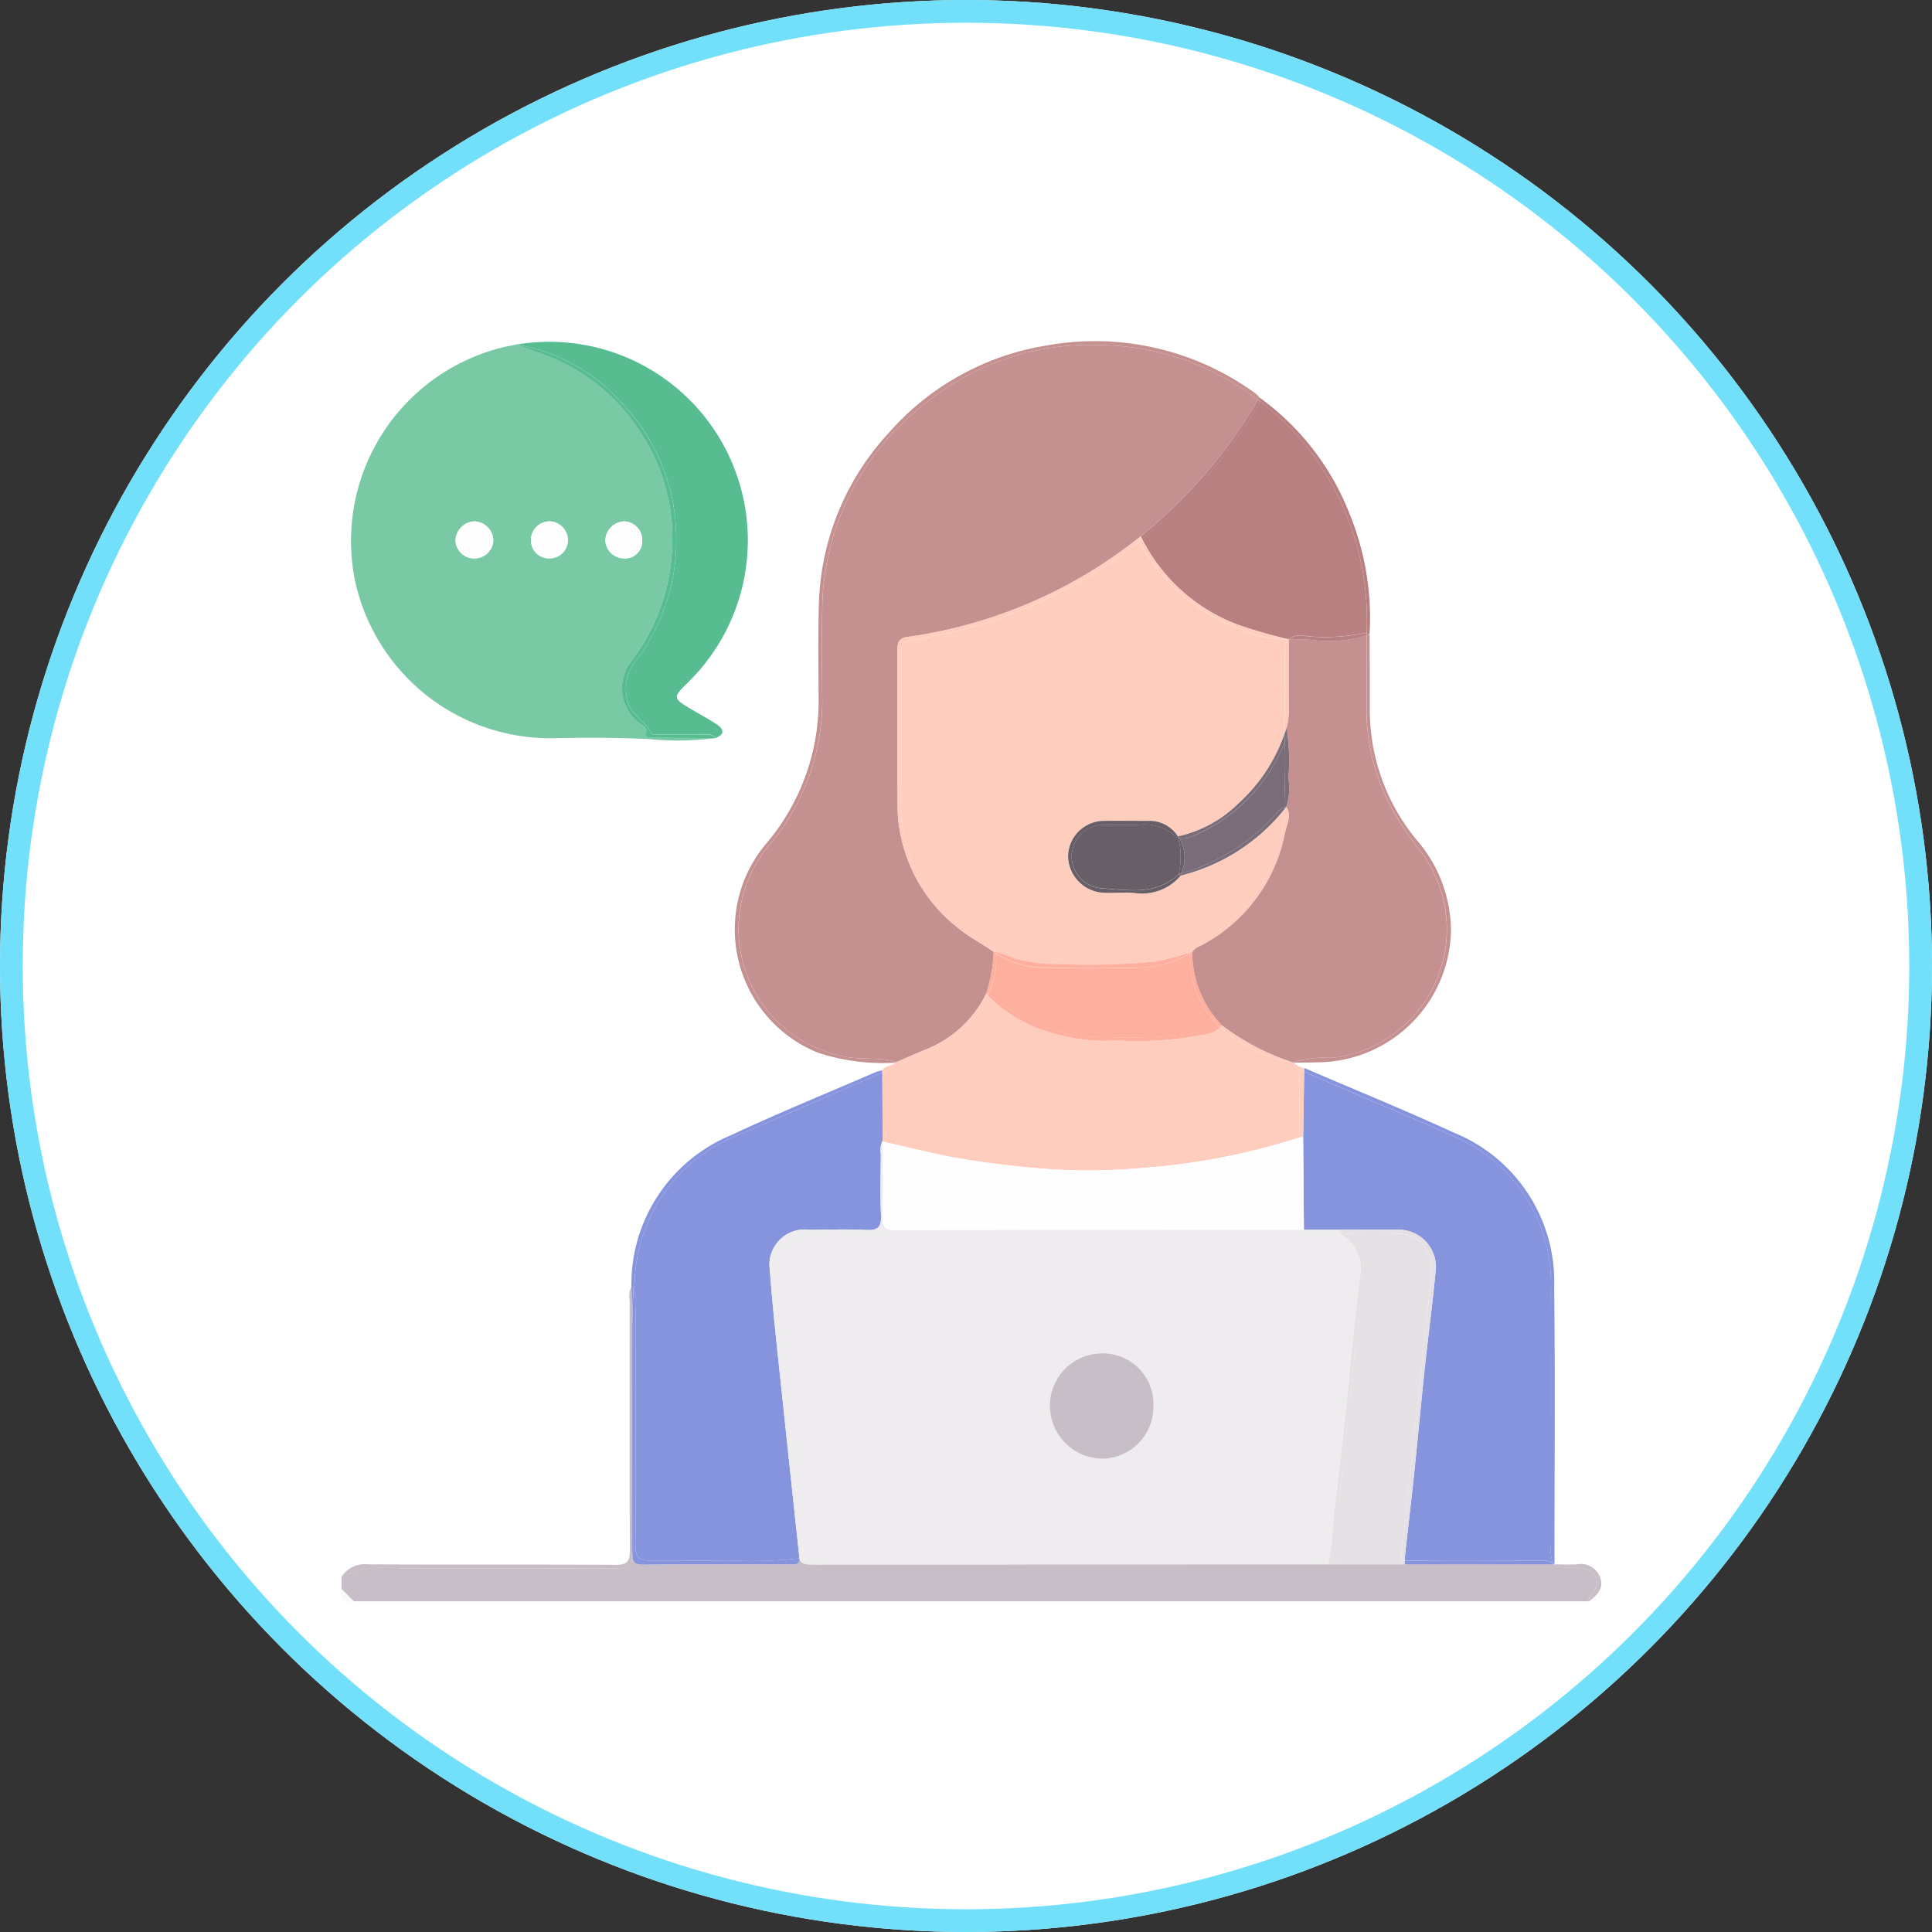 <svg xmlns="http://www.w3.org/2000/svg" xmlns:xlink="http://www.w3.org/1999/xlink" width="85" height="85" viewBox="0 0 85 85">
  <rect x="0" y="0" width="85" height="85" fill="#333333" stroke="none"/>
  <defs>
    <clipPath id="clip-path">
      <rect id="Rectángulo_300825" data-name="Rectángulo 300825" width="55.448" height="55.479" fill="none"/>
    </clipPath>
  </defs>
  <g id="Grupo_886495" data-name="Grupo 886495" transform="translate(-671 -14322.487)">
    <g id="Elipse_6610" data-name="Elipse 6610" transform="translate(671 14322.487)" fill="#fff" stroke="#72e0fa" stroke-width="1">
      <circle cx="42.5" cy="42.5" r="42.5" stroke="none"/>
      <circle cx="42.5" cy="42.5" r="42" fill="none"/>
    </g>
    <g id="Grupo_886137" data-name="Grupo 886137" transform="translate(686 14337.487)">
      <g id="Grupo_886136" data-name="Grupo 886136" clip-path="url(#clip-path)">
        <path id="Trazado_601857" data-name="Trazado 601857" d="M55.2,371.7c.412-.574.182-1.079-.528-1.15-.318-.032-.64.016-.958-.041a.383.383,0,0,1-.22-.116H46.939l-3.361,0q-11.344,0-22.688.008c-.221,0-.434.008-.562-.217-.064.287-.3.212-.481.213-2.127,0-4.255-.012-6.382.014-.33,0-.456-.088-.5-.283-.063.408-.279.444-.993.444q-4.618,0-9.236,0a4.666,4.666,0,0,0-2.561.366v.541l.541.541H55.055c-.043-.149.076-.223.146-.321" transform="translate(-0.151 -316.57)" fill="#c8bec7"/>
        <path id="Trazado_601858" data-name="Trazado 601858" d="M2.738,299.85q4.618,0,9.236,0c.715,0,.93-.036.994-.444a1.309,1.309,0,0,1-.023-.285c.011-3.678.007-7.355.006-11.033,0-.216-.013-.432-.021-.647h0a1.028,1.028,0,0,0-.074.632c0,3.66-.011,7.319.007,10.979,0,.481-.107.642-.62.639-3.641-.023-7.283,0-10.924-.021a1.2,1.2,0,0,0-1.141.55,4.666,4.666,0,0,1,2.561-.366" transform="translate(-0.151 -245.845)" fill="#c8bec7"/>
        <path id="Trazado_601859" data-name="Trazado 601859" d="M370.7,372.526a.91.91,0,0,0-1.041-.561c-.321.015-.642,0-.963,0h-.046a.384.384,0,0,0,.219.116c.318.056.64.009.958.041.71.071.94.576.528,1.15-.07.1-.189.172-.146.321.354-.268.675-.562.49-1.066" transform="translate(-315.304 -318.138)" fill="#c8bec7"/>
        <path id="Trazado_601860" data-name="Trazado 601860" d="M.025,379.484q-.146.687.541.541a.672.672,0,0,1-.541-.541" transform="translate(0 -324.572)" fill="#faf9fa"/>
        <path id="Trazado_601861" data-name="Trazado 601861" d="M.717,380.025l-.541-.541a.672.672,0,0,0,.541.541" transform="translate(-0.151 -324.572)" fill="#faf9fa"/>
        <path id="Trazado_601862" data-name="Trazado 601862" d="M127.579,32.794h0c.479-.2.954-.42,1.438-.612a5.011,5.011,0,0,0,2.573-2.42h0a6.582,6.582,0,0,0,.332-1.845c-.526-.371-1.1-.658-1.6-1.078a6.91,6.91,0,0,1-2.63-5.492c-.009-2.234,0-4.468-.009-6.7,0-.344.083-.531.455-.583a21,21,0,0,0,10.258-4.431,21.762,21.762,0,0,0,4.944-5.642q.108-.176.214-.353l-.013-.01a11.576,11.576,0,0,0-6.983-2.407,11.418,11.418,0,0,0-7.716,2.629,11.5,11.5,0,0,0-4.461,9.054c-.022,1.244-.012,2.489,0,3.733a9.875,9.875,0,0,1-2.293,6.545,5.71,5.71,0,0,0,3.33,9.354c.711.139,1.441,0,2.14.207a.508.508,0,0,1,.006.052h.019" transform="translate(-103.204 -1.04)" fill="#c49090"/>
        <path id="Trazado_601863" data-name="Trazado 601863" d="M124.644,31.582a5.71,5.71,0,0,1-3.33-9.354,9.875,9.875,0,0,0,2.293-6.545c-.011-1.244-.02-2.489,0-3.733A11.5,11.5,0,0,1,128.069,2.9,11.418,11.418,0,0,1,135.785.268a11.576,11.576,0,0,1,6.983,2.407l.013.01.065-.107h0a1.477,1.477,0,0,0-.189-.19,11.988,11.988,0,0,0-9.21-2.094,11.7,11.7,0,0,0-6.9,3.828,11.555,11.555,0,0,0-3.087,7.574c-.039,1.351-.018,2.7-.01,4.056a9.7,9.7,0,0,1-2.315,6.463,5.848,5.848,0,0,0,2.268,9.18,9.1,9.1,0,0,0,3.384.448c0-.016,0-.033-.006-.052-.7-.2-1.429-.068-2.14-.207" transform="translate(-102.434 -0.088)" fill="#c49090"/>
        <path id="Trazado_601864" data-name="Trazado 601864" d="M15.967,18.134c.03-.154-.112-.259-.234-.337a1.922,1.922,0,0,1-.4-2.8,8.737,8.737,0,0,0,1.758-4.654,8.445,8.445,0,0,0-1.414-5.441,8.465,8.465,0,0,0-4.466-3.452c-.319-.111-.634-.235-.951-.353l-.42.083a8.771,8.771,0,0,0-6.678,10.34,8.788,8.788,0,0,0,8.652,6.9c1.438-.031,2.879-.034,4.321.042a12.479,12.479,0,0,0,2.9-.054l-2.753-.019c-.175,0-.373.051-.312-.26M8.427,10.508a.819.819,0,0,1-.852-.787.872.872,0,0,1,.814-.841.858.858,0,0,1,.851.8.82.82,0,0,1-.814.827m3.242,0a.792.792,0,0,1-.773-.8.821.821,0,0,1,.815-.829.833.833,0,0,1,.807.842.807.807,0,0,1-.849.786m2.5-.808a.864.864,0,0,1,.837-.819.819.819,0,0,1,.784.852.752.752,0,0,1-.837.774.825.825,0,0,1-.784-.807" transform="translate(-2.536 -0.941)" fill="#7ac9a5"/>
        <path id="Trazado_601865" data-name="Trazado 601865" d="M89.1,232.762q.01,5,0,10.006c0,.18.011.361,0,.541-.026.443.183.6.614.6,1.154-.011,2.308.011,3.461-.008a19.294,19.294,0,0,0,3.125-.09c-.249-2.336-.5-4.671-.745-7.007-.2-1.891-.415-3.78-.557-5.676a1.554,1.554,0,0,1,1.74-1.775c.828,0,1.657-.032,2.483.01.509.026.7-.107.669-.644-.045-.9-.015-1.8-.01-2.7a.942.942,0,0,1,.076-.578l.022.033h0a.356.356,0,0,1-.023-.034q0-1.5-.01-3.005c-2.062.894-4.12,1.8-6.183,2.689a7.141,7.141,0,0,0-4.71,6.517,2.129,2.129,0,0,1-.046.327,1.467,1.467,0,0,1,.088.793" transform="translate(-76.127 -190.249)" fill="#8694dd"/>
        <path id="Trazado_601866" data-name="Trazado 601866" d="M88.455,231.085a7.141,7.141,0,0,1,4.71-6.517c2.063-.893,4.121-1.795,6.183-2.689,0-.031,0-.063,0-.094h0a1.459,1.459,0,0,0-.258.06c-2.143.928-4.308,1.811-6.421,2.8a7.1,7.1,0,0,0-4.36,6.637h0a.629.629,0,0,1,.1.127,2.127,2.127,0,0,0,.046-.327" transform="translate(-75.53 -189.691)" fill="#8694dd"/>
        <path id="Trazado_601867" data-name="Trazado 601867" d="M95.925,300.159a19.292,19.292,0,0,1-3.125.09c-1.153.019-2.308,0-3.461.008-.432,0-.64-.156-.614-.6.011-.179,0-.36,0-.541q0-5,0-10.006a1.467,1.467,0,0,0-.088-.793c0,.016-.005.032-.009.048a13.09,13.09,0,0,0-.026,1.512q-.006,4.861,0,9.722a3.9,3.9,0,0,1-.026.556c.044.2.17.287.5.283,2.127-.026,4.254-.01,6.382-.014.184,0,.417.074.481-.213h0l-.006-.054" transform="translate(-75.753 -246.598)" fill="#8694dd"/>
        <path id="Trazado_601868" data-name="Trazado 601868" d="M88.324,299.119a1.31,1.31,0,0,0,.023.285,3.939,3.939,0,0,0,.026-.556q0-4.861,0-9.722a13.119,13.119,0,0,1,.026-1.512c0-.016.006-.032.009-.048a.628.628,0,0,0-.1-.127c.007.216.021.432.021.647,0,3.678.006,7.355-.006,11.033" transform="translate(-75.53 -245.846)" fill="#8694dd"/>
        <path id="Trazado_601869" data-name="Trazado 601869" d="M292.549,225.035h0q.017,2.051.033,4.1l1.5,0h0c.919,0,1.839-.017,2.758,0a1.652,1.652,0,0,1,1.553,1.679c-.14,1.5-.34,2.99-.5,4.487-.162,1.515-.3,3.033-.458,4.548-.123,1.176-.263,2.351-.393,3.526-.012.108-.018.216-.024.324,1.994-.032,3.988-.01,5.982-.011a.959.959,0,0,1,.532.111,1.9,1.9,0,0,1-.076-.8c0-3.731.017-7.462-.008-11.193a7.036,7.036,0,0,0-4.454-6.857c-2.121-.949-4.274-1.827-6.4-2.766q-.021,1.426-.042,2.851" transform="translate(-250.216 -190.033)" fill="#8694dd"/>
        <path id="Trazado_601870" data-name="Trazado 601870" d="M299.242,223.986a7.036,7.036,0,0,1,4.454,6.857c.025,3.731,0,7.462.008,11.193a1.9,1.9,0,0,0,.076.8.593.593,0,0,1,.077.057c0-4.072.035-8.144-.013-12.215a7.073,7.073,0,0,0-4.413-6.776c-2.174-1-4.389-1.9-6.586-2.847h0q0,.081,0,.163c2.126.939,4.279,1.818,6.4,2.766" transform="translate(-250.467 -189.07)" fill="#8694dd"/>
        <path id="Trazado_601871" data-name="Trazado 601871" d="M329.87,370.89a.958.958,0,0,0-.532-.111c-1.994,0-3.988-.021-5.982.011,0,.053-.006.106-.01.159H329.9l-.01-.01c-.008-.016-.014-.032-.021-.048" transform="translate(-276.557 -317.121)" fill="#8694dd"/>
        <path id="Trazado_601872" data-name="Trazado 601872" d="M368.454,371.634l.01.01h.046a.587.587,0,0,0-.077-.057c.007.016.013.032.021.048" transform="translate(-315.12 -317.817)" fill="#8694dd"/>
        <path id="Trazado_601873" data-name="Trazado 601873" d="M265.115,108.085a5.693,5.693,0,0,0,3.826-9.006,13,13,0,0,1-1.528-2.353,9.072,9.072,0,0,1-.905-3.917c.02-1.1,0-2.2,0-3.3h0a5.589,5.589,0,0,1-2.4.2,7.649,7.649,0,0,0-1.023-.02c0,.986-.007,1.972,0,2.958a3.226,3.226,0,0,1-.1.954h0a8.4,8.4,0,0,1,.086,2.181,2.68,2.68,0,0,1-.092,1.276c.244.388.017.776-.058,1.132a7.115,7.115,0,0,1-3.742,4.988.726.726,0,0,0-.338.255h0a4.6,4.6,0,0,0,1.319,3.249,10.507,10.507,0,0,0,3.141,1.631h0c0-.009,0-.017,0-.027a5.589,5.589,0,0,1,1.808-.2" transform="translate(-221.389 -76.556)" fill="#c49090"/>
        <path id="Trazado_601874" data-name="Trazado 601874" d="M292.891,89.292c0,1.1.015,2.2,0,3.3a9.069,9.069,0,0,0,.905,3.917,13,13,0,0,0,1.528,2.353,5.693,5.693,0,0,1-3.825,9.006,5.588,5.588,0,0,0-1.808.2c0,.01,0,.017,0,.027.4-.006.792-.01,1.187-.02a5.907,5.907,0,0,0,5.726-5.862,6.147,6.147,0,0,0-1.525-3.937,8.963,8.963,0,0,1-2.046-5.778c0-1.08-.005-2.16-.008-3.24-.043.013-.086.024-.129.036h0" transform="translate(-247.767 -76.34)" fill="#c49090"/>
        <path id="Trazado_601875" data-name="Trazado 601875" d="M165.052,202.364a.546.546,0,0,1,.112.371,22.381,22.381,0,0,1-.035,2.64c-.005.028-.008.055-.013.083.961.22,1.918.458,2.884.649a41,41,0,0,0,4.259.533,25.838,25.838,0,0,0,4.195-.048,29.23,29.23,0,0,0,6.275-1.151l.624-.186c0-.013,0-.026,0-.04-.024-.791-.009-1.583-.006-2.374a.955.955,0,0,1,.094-.527c-.165-.069-.36-.11-.354-.352h0a5.44,5.44,0,0,1-2.1-.761,3.809,3.809,0,0,1-1.113-.786,1.689,1.689,0,0,1-.883.343,15.37,15.37,0,0,1-3.7.23,8.283,8.283,0,0,1-3.178-.438,6.216,6.216,0,0,1-2.491-1.543c-.727,1.643-2.185,2.383-3.77,2.962a.346.346,0,0,1-.312-.005c-.005.006-.012.009-.017.015.012.3-.327.245-.474.385" transform="translate(-141.169 -170.21)" fill="#fecdbe"/>
        <path id="Trazado_601876" data-name="Trazado 601876" d="M290.045,219.79a.484.484,0,0,1,.1-.118h0a.822.822,0,0,1-.458-.234c-.006.242.189.283.354.352" transform="translate(-247.772 -187.685)" fill="#fecdbe"/>
        <path id="Trazado_601877" data-name="Trazado 601877" d="M164.665,219.929c.147-.141.486-.081.474-.385-.155.149-.417.123-.539.324h0a.4.4,0,0,1,.065.061" transform="translate(-140.782 -187.775)" fill="#fecdbe"/>
        <path id="Trazado_601878" data-name="Trazado 601878" d="M172.457,198.489a5.012,5.012,0,0,1-2.573,2.42c-.484.192-.959.408-1.438.612a.346.346,0,0,0,.312.005c1.585-.58,3.042-1.319,3.77-2.962-.023-.026-.048-.049-.071-.075" transform="translate(-144.071 -169.767)" fill="#fecdbe"/>
        <path id="Trazado_601879" data-name="Trazado 601879" d="M164.634,225.278l.1.022c0-.028.007-.056.013-.083a22.412,22.412,0,0,0,.035-2.64.547.547,0,0,0-.112-.371l-.011.01-.055.024q.005,1.5.01,3.005a.364.364,0,0,0,.023.034" transform="translate(-140.783 -190.052)" fill="#fecdbe"/>
        <path id="Trazado_601880" data-name="Trazado 601880" d="M164.655,221.855l.011-.01a.4.4,0,0,0-.065-.061c0,.031,0,.063,0,.094l.055-.024" transform="translate(-140.782 -189.692)" fill="#fecdbe"/>
        <path id="Trazado_601881" data-name="Trazado 601881" d="M291.6,224.769q.021-1.426.042-2.851l-.051-.022-.051-.022a.954.954,0,0,0-.094.527c0,.791-.018,1.583.006,2.374,0,.013,0,.026,0,.04l.148-.044" transform="translate(-249.267 -189.767)" fill="#fecdbe"/>
        <path id="Trazado_601882" data-name="Trazado 601882" d="M292.138,221.175c.017.007.034.014.051.023l.051.022q0-.081,0-.163a.484.484,0,0,0-.1.118" transform="translate(-249.865 -189.07)" fill="#fecdbe"/>
        <path id="Trazado_601883" data-name="Trazado 601883" d="M267.563,208.166h0a.7.7,0,0,1-.07.083,3.8,3.8,0,0,0,1.113.786,5.439,5.439,0,0,0,2.1.761h0a10.5,10.5,0,0,1-3.142-1.631" transform="translate(-228.786 -178.044)" fill="#fecdbe"/>
        <path id="Trazado_601884" data-name="Trazado 601884" d="M243.606,24.426a7.785,7.785,0,0,0,4.2,3.762,21.336,21.336,0,0,0,2.228.643.962.962,0,0,1,.816-.135,8.672,8.672,0,0,0,2.338-.1,1.145,1.145,0,0,1,.292-.015,12.219,12.219,0,0,0-1.816-7.044,11.147,11.147,0,0,0-2.883-3.176,1.259,1.259,0,0,1-.274.5,22.092,22.092,0,0,1-4.9,5.555" transform="translate(-208.356 -15.708)" fill="#b88080"/>
        <path id="Trazado_601885" data-name="Trazado 601885" d="M279.291,17.376a11.149,11.149,0,0,1,2.883,3.176,12.219,12.219,0,0,1,1.816,7.043.4.4,0,0,1,.127.038,12.033,12.033,0,0,0-.858-5.258,11.446,11.446,0,0,0-3.983-5.168.426.426,0,0,1,.015.168" transform="translate(-238.864 -14.718)" fill="#b88080"/>
        <path id="Trazado_601886" data-name="Trazado 601886" d="M248.141,18.511a1.258,1.258,0,0,0,.274-.5c-.027-.02-.053-.041-.08-.061q-.107.177-.214.353a21.761,21.761,0,0,1-4.944,5.642c.02.043.042.084.062.126a22.088,22.088,0,0,0,4.9-5.555" transform="translate(-207.988 -15.348)" fill="#b88080"/>
        <path id="Trazado_601887" data-name="Trazado 601887" d="M278.827,17.315c.027.02.053.041.08.061a.426.426,0,0,0-.015-.168l-.065.107" transform="translate(-238.48 -14.718)" fill="#b88080"/>
        <path id="Trazado_601888" data-name="Trazado 601888" d="M291.188,88.976a8.673,8.673,0,0,1-2.338.1.961.961,0,0,0-.816.135l.024.007a7.6,7.6,0,0,1,1.023.02,5.591,5.591,0,0,0,2.4-.2c0-.025,0-.05,0-.075a1.145,1.145,0,0,0-.292.015" transform="translate(-246.355 -76.083)" fill="#b88080"/>
        <path id="Trazado_601889" data-name="Trazado 601889" d="M311.838,89.065c.043-.012.086-.023.129-.036a.4.4,0,0,0-.127-.038c0,.025,0,.05,0,.075" transform="translate(-266.714 -76.113)" fill="#b88080"/>
        <path id="Trazado_601890" data-name="Trazado 601890" d="M53.354.159h0a7.914,7.914,0,0,1,4.667,2.607,8.566,8.566,0,0,1,2.362,5.721,8.738,8.738,0,0,1-1.725,5.521,1.936,1.936,0,0,0-.341,2.021c.209.5.729.739.963,1.218.061.125.267.068.408.069.613,0,1.225,0,1.838,0,.21,0,.439-.039.6.152.44-.18.327-.41.03-.606-.374-.247-.773-.459-1.159-.689-.753-.448-.759-.5-.13-1.116A8.734,8.734,0,0,0,53.354.159" transform="translate(-45.634 0)" fill="#57bd91"/>
        <path id="Trazado_601891" data-name="Trazado 601891" d="M61.525,18.26c-.613-.008-1.225,0-1.838,0-.142,0-.348.056-.408-.069-.234-.479-.753-.716-.963-1.218a1.936,1.936,0,0,1,.341-2.021,8.738,8.738,0,0,0,1.725-5.521,8.566,8.566,0,0,0-2.362-5.721A7.914,7.914,0,0,0,53.355,1.1c.317.118.631.242.951.353a8.465,8.465,0,0,1,4.466,3.452,8.444,8.444,0,0,1,1.414,5.441A8.736,8.736,0,0,1,58.428,15a1.922,1.922,0,0,0,.4,2.8c.121.078.264.183.234.337-.061.311.138.259.312.26l2.753.019c-.166-.191-.394-.149-.6-.152" transform="translate(-45.634 -0.941)" fill="#57bd91"/>
        <path id="Trazado_601892" data-name="Trazado 601892" d="M156.673,276.624c.123-1.153.227-2.309.348-3.462.095-.9.2-1.807.3-2.71a1.773,1.773,0,0,0-.75-1.926.34.34,0,0,1-.082-.078l-.159,0c-.507-.045-1.036.126-1.518-.156l-.009-.015q-8.959,0-17.918.013c-.347,0-.5-.078-.538-.345-.082.5-.352.5-1.331.5-.667,0-1.335-.016-2,.006a1.393,1.393,0,0,0-1.476,1.51c.022,1.281.241,2.547.373,3.819q.434,4.2.894,8.388a.8.8,0,0,1-.087.568,7.434,7.434,0,0,0,1.307.09q10.648,0,21.3,0a4.622,4.622,0,0,1,.594.015h.049c.168-.842.18-1.7.291-2.552.158-1.22.286-2.443.417-3.667m-10.667,1.726a2.334,2.334,0,0,1-2.307-2.343,2.3,2.3,0,0,1,2.3-2.292,2.226,2.226,0,0,1,2.258,2.309,2.283,2.283,0,0,1-2.25,2.325" transform="translate(-112.506 -229.174)" fill="#eeecee"/>
        <path id="Trazado_601893" data-name="Trazado 601893" d="M162.68,370.282a4.612,4.612,0,0,0-.594-.015q-10.648,0-21.3,0a7.434,7.434,0,0,1-1.307-.09.5.5,0,0,1-.037.049c.128.225.341.217.562.217q11.344-.007,22.688-.008c.012-.052.021-.1.031-.155h-.048" transform="translate(-119.27 -316.612)" fill="#eeecee"/>
        <path id="Trazado_601894" data-name="Trazado 601894" d="M131.8,261.01q-.467-4.192-.894-8.388c-.132-1.272-.351-2.538-.373-3.819a1.393,1.393,0,0,1,1.476-1.511c.667-.022,1.335-.006,2-.006.979,0,1.249,0,1.331-.5a1.173,1.173,0,0,1-.011-.2c.031-1.115.014-2.232.016-3.348h0l-.022-.033a.944.944,0,0,0-.076.578c0,.9-.034,1.8.01,2.7.027.538-.16.67-.669.645-.826-.042-1.655-.014-2.483-.01a1.554,1.554,0,0,0-1.74,1.775c.142,1.9.361,3.785.557,5.676.243,2.336.5,4.672.745,7.007h.005l.037.005a.8.8,0,0,0,.087-.568" transform="translate(-111.497 -208.013)" fill="#eeecee"/>
        <path id="Trazado_601895" data-name="Trazado 601895" d="M139.449,370.146l-.037-.006h-.005l.006.054h0a.564.564,0,0,0,.037-.049" transform="translate(-119.234 -316.58)" fill="#eeecee"/>
        <path id="Trazado_601896" data-name="Trazado 601896" d="M292.334,270.255c.482.282,1.011.112,1.518.156l.159,0c-.043-.052-.08-.114-.122-.166h0l-1.5,0h-.066l.009.015" transform="translate(-250.025 -231.136)" fill="#eeecee"/>
        <path id="Trazado_601897" data-name="Trazado 601897" d="M304.218,285.35c.373-3.451.727-6.9,1.1-10.355.072-.662.143-1.323.206-1.986a1.5,1.5,0,0,0-1.463-1.649c-.792-.016-1.584-.013-2.377,0a1.748,1.748,0,0,1,.825,1.892c-.4,3.544-.738,7.1-1.142,10.639-.053.465-.1.931-.137,1.4a.981.981,0,0,1-.125.466c1.041-.016,2.083-.02,3.124,0a.932.932,0,0,1-.016-.4" transform="translate(-257.539 -232.084)" fill="#e4e0e4"/>
        <path id="Trazado_601898" data-name="Trazado 601898" d="M300.266,370.8a.593.593,0,0,1-.143.157l3.36,0a.455.455,0,0,1-.093-.16c-1.041-.02-2.083-.016-3.124,0" transform="translate(-256.694 -317.134)" fill="#e4e0e4"/>
        <path id="Trazado_601899" data-name="Trazado 601899" d="M306.481,280.919c.159-1.515.3-3.033.458-4.548.16-1.5.36-2.989.5-4.487a1.652,1.652,0,0,0-1.553-1.679c-.919-.014-1.838,0-2.758,0,.1.053.2.108.286.165.793-.009,1.585-.011,2.377,0a1.5,1.5,0,0,1,1.463,1.649c-.063.663-.133,1.324-.206,1.986-.377,3.451-.732,6.9-1.1,10.355a.931.931,0,0,0,.016.4h.1c.006-.108.013-.217.024-.324.13-1.175.27-2.35.393-3.526" transform="translate(-259.265 -231.101)" fill="#e4e0e4"/>
        <path id="Trazado_601900" data-name="Trazado 601900" d="M322.8,370.883h-.1a.451.451,0,0,0,.093.16c0-.053.007-.106.01-.159H322.8" transform="translate(-276.005 -317.214)" fill="#e4e0e4"/>
        <path id="Trazado_601901" data-name="Trazado 601901" d="M300.708,283.928c.4-3.544.742-7.095,1.143-10.639a1.748,1.748,0,0,0-.825-1.892l-.164,0a.337.337,0,0,0,.082.078,1.773,1.773,0,0,1,.75,1.926c-.1.9-.209,1.806-.3,2.71-.121,1.154-.225,2.309-.348,3.462-.13,1.223-.258,2.447-.416,3.666-.11.849-.122,1.71-.291,2.552h.112a.978.978,0,0,0,.125-.466c.033-.467.084-.934.137-1.4" transform="translate(-256.876 -232.125)" fill="#e4e0e4"/>
        <path id="Trazado_601902" data-name="Trazado 601902" d="M300.266,370.88h-.112c-.01.052-.019.1-.031.155a.593.593,0,0,0,.143-.157" transform="translate(-256.694 -317.213)" fill="#e4e0e4"/>
        <path id="Trazado_601903" data-name="Trazado 601903" d="M303.25,270.427l.164,0c-.088-.057-.183-.112-.286-.164.043.052.08.114.122.166" transform="translate(-259.265 -231.154)" fill="#e4e0e4"/>
        <path id="Trazado_601904" data-name="Trazado 601904" d="M177.312,79.429a30.831,30.831,0,0,0,4.2-.121c.5-.092.977-.263,1.464-.4v0c.074-.251.288-.352.492-.47a7.119,7.119,0,0,0,3.673-5.6,1.1,1.1,0,0,0-.007-.252,8.459,8.459,0,0,1-4.593,2.95,2.234,2.234,0,0,1-2.032.759c-.429-.038-.864,0-1.3-.01a1.641,1.641,0,0,1-1.618-1.62,1.587,1.587,0,0,1,1.62-1.543c.63-.012,1.26,0,1.89,0a1.48,1.48,0,0,1,1.325.688,5.449,5.449,0,0,0,2.692-1.479,7.393,7.393,0,0,0,1.993-3.023c-.007-.1-.013-.208-.022-.313.071-1.013.03-2.028.043-3.042a1.6,1.6,0,0,1,.106-.784c.01-.01.021-.017.031-.026a5.124,5.124,0,0,1-2.247-.528,8.08,8.08,0,0,1-4.091-3.419,1.021,1.021,0,0,1-.182-.386,21.2,21.2,0,0,1-9.642,4.294l-.213.039c-.645.116-.657.126-.658.806,0,2.2,0,4.4,0,6.594a6.084,6.084,0,0,0,.4,2.112,7.189,7.189,0,0,0,3.231,3.784c.2.118.429.2.535.434,0,.007,0,.014,0,.021a6.3,6.3,0,0,1,.831.289,7.193,7.193,0,0,0,2.074.252" transform="translate(-145.604 -52.006)" fill="#fecdbe"/>
        <path id="Trazado_601905" data-name="Trazado 601905" d="M173.462,77.644c-.106-.234-.336-.317-.535-.434a7.189,7.189,0,0,1-3.231-3.784,6.083,6.083,0,0,1-.4-2.112c0-2.2,0-4.4,0-6.594,0-.68.013-.691.658-.806l.213-.039a21.2,21.2,0,0,0,9.642-4.294.362.362,0,0,1,.04-.207A21,21,0,0,1,169.593,63.8c-.371.052-.457.239-.455.583.012,2.234,0,4.468.009,6.7a6.91,6.91,0,0,0,2.63,5.491c.5.42,1.077.707,1.6,1.078a.757.757,0,0,1,.086.006c0-.007,0-.014,0-.021" transform="translate(-144.663 -50.782)" fill="#fecdbe"/>
        <path id="Trazado_601906" data-name="Trazado 601906" d="M262.426,141.988a7.119,7.119,0,0,1-3.673,5.6c-.2.118-.418.219-.491.469v0l.087-.025h0a.728.728,0,0,1,.338-.255,7.115,7.115,0,0,0,3.742-4.988c.075-.356.3-.744.058-1.132h0l-.067.078a1.1,1.1,0,0,1,.007.252" transform="translate(-220.89 -121.16)" fill="#fecdbe"/>
        <path id="Trazado_601907" data-name="Trazado 601907" d="M286.867,90.763a1.6,1.6,0,0,0-.106.784c-.013,1.014.029,2.029-.043,3.042.009.1.016.208.022.313.031-.085.064-.169.092-.255h0a3.224,3.224,0,0,0,.1-.954c0-.986,0-1.972,0-2.957h0l-.034,0c-.01.009-.021.016-.031.026" transform="translate(-245.229 -77.605)" fill="#fecdbe"/>
        <path id="Trazado_601908" data-name="Trazado 601908" d="M247.174,64.132a5.127,5.127,0,0,0,2.247.528l.01-.009a21.346,21.346,0,0,1-2.228-.643,7.785,7.785,0,0,1-4.2-3.762l-.033.028-.069.053a1.023,1.023,0,0,0,.182.386,8.081,8.081,0,0,0,4.091,3.419" transform="translate(-207.753 -51.528)" fill="#fecdbe"/>
        <path id="Trazado_601909" data-name="Trazado 601909" d="M242.89,59.58l.069-.053.033-.028c-.021-.042-.042-.083-.062-.126a.362.362,0,0,0-.04.207" transform="translate(-207.741 -50.782)" fill="#fecdbe"/>
        <path id="Trazado_601910" data-name="Trazado 601910" d="M287.962,90.7l.034,0-.024-.007-.01.009" transform="translate(-246.293 -77.564)" fill="#fecdbe"/>
        <path id="Trazado_601911" data-name="Trazado 601911" d="M205.7,186.1a4.306,4.306,0,0,1-2.255.64c-1.35.038-2.7.047-4.053,0a3.984,3.984,0,0,1-2.245-.616,3.56,3.56,0,0,1-.305,1.73c-.01.024-.021.045-.031.069a2.421,2.421,0,0,1,.627.433,7.1,7.1,0,0,0,4.332,1.435,27.081,27.081,0,0,0,3.721-.088c.516-.071.993-.268,1.495-.379a4.127,4.127,0,0,1-1.284-3.22" transform="translate(-168.33 -159.168)" fill="#feaf9d"/>
        <path id="Trazado_601912" data-name="Trazado 601912" d="M196.286,187.538a3.563,3.563,0,0,0,.305-1.73c-.033-.024-.066-.047-.1-.073a6.576,6.576,0,0,1-.332,1.845h0a.717.717,0,0,1,.094.026c.01-.023.022-.045.031-.069" transform="translate(-167.776 -158.86)" fill="#feaf9d"/>
        <path id="Trazado_601913" data-name="Trazado 601913" d="M259.431,188.988c.041-.009.082-.019.124-.027a4.6,4.6,0,0,1-1.319-3.249h0c-.029.02-.06.036-.089.056a4.126,4.126,0,0,0,1.284,3.22" transform="translate(-220.778 -158.839)" fill="#feaf9d"/>
        <path id="Trazado_601914" data-name="Trazado 601914" d="M206.852,200.069c-.5.111-.978.308-1.495.379a27.057,27.057,0,0,1-3.721.088A7.1,7.1,0,0,1,197.3,199.1a2.42,2.42,0,0,0-.627-.433l-.022.049a6.217,6.217,0,0,0,2.491,1.543,8.288,8.288,0,0,0,3.178.438,15.376,15.376,0,0,0,3.7-.23,1.688,1.688,0,0,0,.883-.342l-.027-.026-.027-.031" transform="translate(-168.199 -169.92)" fill="#feaf9d"/>
        <path id="Trazado_601915" data-name="Trazado 601915" d="M196.162,198.489c.023.026.048.049.071.075l.022-.049a.741.741,0,0,0-.094-.026" transform="translate(-167.777 -169.767)" fill="#feaf9d"/>
        <path id="Trazado_601916" data-name="Trazado 601916" d="M267.244,208.166c-.042.008-.083.018-.124.027l.027.031.027.026a.7.7,0,0,0,.07-.083" transform="translate(-228.467 -178.044)" fill="#feaf9d"/>
        <path id="Trazado_601917" data-name="Trazado 601917" d="M205.357,186.466a4.305,4.305,0,0,0,2.255-.64c0-.01,0-.02,0-.03a15.151,15.151,0,0,1-1.464.4,30.835,30.835,0,0,1-4.2.121,7.183,7.183,0,0,1-2.074-.252,6.292,6.292,0,0,0-.831-.289c0,.022.009.044.013.066a3.984,3.984,0,0,0,2.245.617c1.35.051,2.7.041,4.053,0" transform="translate(-170.244 -158.897)" fill="#feaf9d"/>
        <path id="Trazado_601918" data-name="Trazado 601918" d="M198.54,185.742a.76.76,0,0,0-.086-.006c.032.025.065.049.1.073,0-.022-.008-.044-.013-.066" transform="translate(-169.737 -158.86)" fill="#feaf9d"/>
        <path id="Trazado_601919" data-name="Trazado 601919" d="M258.246,185.769c.03-.019.06-.036.089-.056l-.087.025c0,.01,0,.02,0,.03" transform="translate(-220.877 -158.84)" fill="#feaf9d"/>
        <path id="Trazado_601920" data-name="Trazado 601920" d="M35.638,54.86a.872.872,0,0,0-.814.841.833.833,0,0,0,1.665-.04.858.858,0,0,0-.851-.8" transform="translate(-29.785 -46.921)" fill="#fdfefd"/>
        <path id="Trazado_601921" data-name="Trazado 601921" d="M58.588,54.86a.821.821,0,0,0-.815.829.792.792,0,0,0,.773.8A.807.807,0,0,0,59.4,55.7a.833.833,0,0,0-.807-.842" transform="translate(-49.413 -46.921)" fill="#fdfefd"/>
        <path id="Trazado_601922" data-name="Trazado 601922" d="M82.011,55.716a.819.819,0,0,0-.784-.852.864.864,0,0,0-.837.819.825.825,0,0,0,.784.807.752.752,0,0,0,.837-.775" transform="translate(-68.757 -46.925)" fill="#fdfefd"/>
        <path id="Trazado_601923" data-name="Trazado 601923" d="M165.47,243.885c.007.757,0,1.514,0,2.271.006.66.052.712.705.715,1.911.007,3.821,0,5.731,0q5.488,0,10.976,0a1.694,1.694,0,0,1,.832.1,1.3,1.3,0,0,1-.084-.591c0-1.088-.013-2.177.006-3.265a1.555,1.555,0,0,1-.54.193,34.22,34.22,0,0,1-7.287,1.213,32.582,32.582,0,0,1-9.53-.963,3.559,3.559,0,0,1-.87-.29c-.007,0-.012-.011-.019-.016,0,.011,0,.021,0,.032a1.311,1.311,0,0,1,.079.6" transform="translate(-141.459 -207.94)" fill="#fefefe"/>
        <path id="Trazado_601924" data-name="Trazado 601924" d="M164.83,243.449l-.01-.015h0l.011.015" transform="translate(-140.969 -208.209)" fill="#fefefe"/>
        <path id="Trazado_601925" data-name="Trazado 601925" d="M165.133,243.827a.347.347,0,0,1-.049-.041.563.563,0,0,1,.044.073l0-.032" transform="translate(-141.196 -208.51)" fill="#fefefe"/>
        <path id="Trazado_601926" data-name="Trazado 601926" d="M291.446,245.331a1.3,1.3,0,0,0,.084.591.766.766,0,0,1,.105.068q-.017-2.051-.033-4.1a.509.509,0,0,1-.15.178c-.019,1.088-.006,2.177-.006,3.265" transform="translate(-249.269 -206.885)" fill="#fefefe"/>
        <path id="Trazado_601927" data-name="Trazado 601927" d="M165.443,242.479a3.557,3.557,0,0,0,.87.29,32.582,32.582,0,0,0,9.53.963,34.221,34.221,0,0,0,7.287-1.213,1.555,1.555,0,0,0,.54-.193c0-.045,0-.09,0-.134l-.624.186a29.225,29.225,0,0,1-6.275,1.151,25.84,25.84,0,0,1-4.195.048,41.029,41.029,0,0,1-4.259-.533c-.966-.191-1.923-.429-2.884-.649,0,.023-.007.046-.01.069.007,0,.012.011.019.016" transform="translate(-141.487 -207.145)" fill="#fefefe"/>
        <path id="Trazado_601928" data-name="Trazado 601928" d="M164.837,243.451c.01.012.018.024.027.036a.365.365,0,0,0,.049.041c0-.023.007-.046.01-.069l-.1-.022.01.015" transform="translate(-140.976 -208.21)" fill="#fefefe"/>
        <path id="Trazado_601929" data-name="Trazado 601929" d="M291.664,241.887l-.148.044c0,.045,0,.09,0,.134a.511.511,0,0,0,.15-.178" transform="translate(-249.331 -206.885)" fill="#fefefe"/>
        <path id="Trazado_601930" data-name="Trazado 601930" d="M182.364,247.876q-5.488-.005-10.976,0c-1.91,0-3.821,0-5.731,0-.654,0-.7-.055-.705-.715-.007-.757,0-1.514,0-2.271a1.311,1.311,0,0,0-.079-.6,19.629,19.629,0,0,0-.046,2.567,6.591,6.591,0,0,1-.043.856c.038.267.191.346.538.345q8.959-.021,17.918-.013a.652.652,0,0,1-.04-.068,1.694,1.694,0,0,0-.832-.1" transform="translate(-140.936 -208.941)" fill="#fefefe"/>
        <path id="Trazado_601931" data-name="Trazado 601931" d="M164.7,246.782a1.155,1.155,0,0,0,.011.2,6.6,6.6,0,0,0,.043-.857,19.629,19.629,0,0,1,.046-2.567.572.572,0,0,0-.044-.073.349.349,0,0,1-.027-.036l-.011-.015h0c0,1.116.015,2.232-.016,3.348" transform="translate(-140.87 -208.209)" fill="#fefefe"/>
        <path id="Trazado_601932" data-name="Trazado 601932" d="M292.09,269.837h.066a.751.751,0,0,0-.105-.068.641.641,0,0,0,.04.068" transform="translate(-249.79 -230.733)" fill="#fefefe"/>
        <path id="Trazado_601933" data-name="Trazado 601933" d="M164.924,243.573c-.009-.012-.017-.024-.027-.036a.349.349,0,0,0,.027.036" transform="translate(-141.036 -208.297)" fill="#fefefe"/>
        <path id="Trazado_601934" data-name="Trazado 601934" d="M255.415,126.078a.8.8,0,0,1-.512.065,1.694,1.694,0,0,1,.079,1.557,8.918,8.918,0,0,0,4.157-2.6.887.887,0,0,1,.4-.319,1.248,1.248,0,0,1-.009-.17c.012-.9.05-1.8.014-2.7l-.01.026a7.407,7.407,0,0,1-4.121,4.146" transform="translate(-218.018 -104.267)" fill="#7a6d79"/>
        <path id="Trazado_601935" data-name="Trazado 601935" d="M286.9,118.366c.036.9,0,1.8-.014,2.7a1.254,1.254,0,0,0,.009.17.461.461,0,0,1,.073-.015,2.683,2.683,0,0,0,.092-1.276,8.413,8.413,0,0,0-.086-2.181.959.959,0,0,1-.075.6" transform="translate(-245.377 -100.726)" fill="#7a6d79"/>
        <path id="Trazado_601936" data-name="Trazado 601936" d="M257.189,122.55a5.448,5.448,0,0,1-2.692,1.479c.021.026.04.052.059.078a.8.8,0,0,0,.512-.065,7.407,7.407,0,0,0,4.121-4.145l.01-.026q-.007-.172-.017-.344a7.391,7.391,0,0,1-1.993,3.023" transform="translate(-217.671 -102.231)" fill="#7a6d79"/>
        <path id="Trazado_601937" data-name="Trazado 601937" d="M259.447,142.079a8.918,8.918,0,0,1-4.157,2.6l-.027.093a8.459,8.459,0,0,0,4.593-2.95l-.007-.063a.887.887,0,0,0-.4.319" transform="translate(-218.326 -121.247)" fill="#7a6d79"/>
        <path id="Trazado_601938" data-name="Trazado 601938" d="M286.87,118.019q.011.172.017.344a.959.959,0,0,0,.075-.6h0c-.028.086-.061.17-.092.255" transform="translate(-245.359 -100.723)" fill="#7a6d79"/>
        <path id="Trazado_601939" data-name="Trazado 601939" d="M286.961,141.736l.067-.078a.46.46,0,0,0-.073.015c0,.021,0,.042.007.063" transform="translate(-245.432 -121.16)" fill="#7a6d79"/>
        <path id="Trazado_601940" data-name="Trazado 601940" d="M217.856,307.818a2.3,2.3,0,0,0-2.3,2.292,2.334,2.334,0,0,0,2.307,2.343,2.283,2.283,0,0,0,2.25-2.326,2.226,2.226,0,0,0-2.258-2.309" transform="translate(-184.364 -263.276)" fill="#c8bec7"/>
        <path id="Trazado_601941" data-name="Trazado 601941" d="M226.881,149.125a3.267,3.267,0,0,0-.034-1.522.591.591,0,0,1-.067-.028,2.043,2.043,0,0,0-1.633-.554c-.5.035-1.008,0-1.512.009a1.4,1.4,0,0,0-1.473,1.287,1.419,1.419,0,0,0,1.264,1.5c1.182.075,2.428.339,3.438-.613l.032-.01a.1.1,0,0,1-.014-.074" transform="translate(-190.01 -125.741)" fill="#685e68"/>
        <path id="Trazado_601942" data-name="Trazado 601942" d="M225.948,148.226c-1.01.952-2.256.688-3.438.613a1.419,1.419,0,0,1-1.264-1.5,1.4,1.4,0,0,1,1.473-1.287c.5-.01,1.01.026,1.512-.009a2.043,2.043,0,0,1,1.633.554.592.592,0,0,0,.067.028l-.011-.064a1.481,1.481,0,0,0-1.325-.688c-.63,0-1.26-.009-1.89,0a1.587,1.587,0,0,0-1.62,1.543,1.641,1.641,0,0,0,1.618,1.62c.432.015.867-.028,1.3.01a2.234,2.234,0,0,0,2.032-.759.441.441,0,0,1-.052-.068l-.032.01" transform="translate(-189.094 -124.758)" fill="#685e68"/>
        <path id="Trazado_601943" data-name="Trazado 601943" d="M254.608,152.6a.1.1,0,0,0,.014.074l.078-.025a1.694,1.694,0,0,0-.079-1.557c-.016,0-.032-.008-.048-.014a3.267,3.267,0,0,1,.034,1.522" transform="translate(-217.737 -129.22)" fill="#685e68"/>
        <path id="Trazado_601944" data-name="Trazado 601944" d="M254.907,161.966a.44.44,0,0,0,.051.068l.027-.093-.078.025" transform="translate(-218.021 -138.508)" fill="#685e68"/>
        <path id="Trazado_601945" data-name="Trazado 601945" d="M254.556,150.716c-.019-.026-.037-.052-.059-.078l.011.064c.016.006.032.01.048.014" transform="translate(-217.671 -128.84)" fill="#685e68"/>
      </g>
    </g>
  </g>
</svg>
